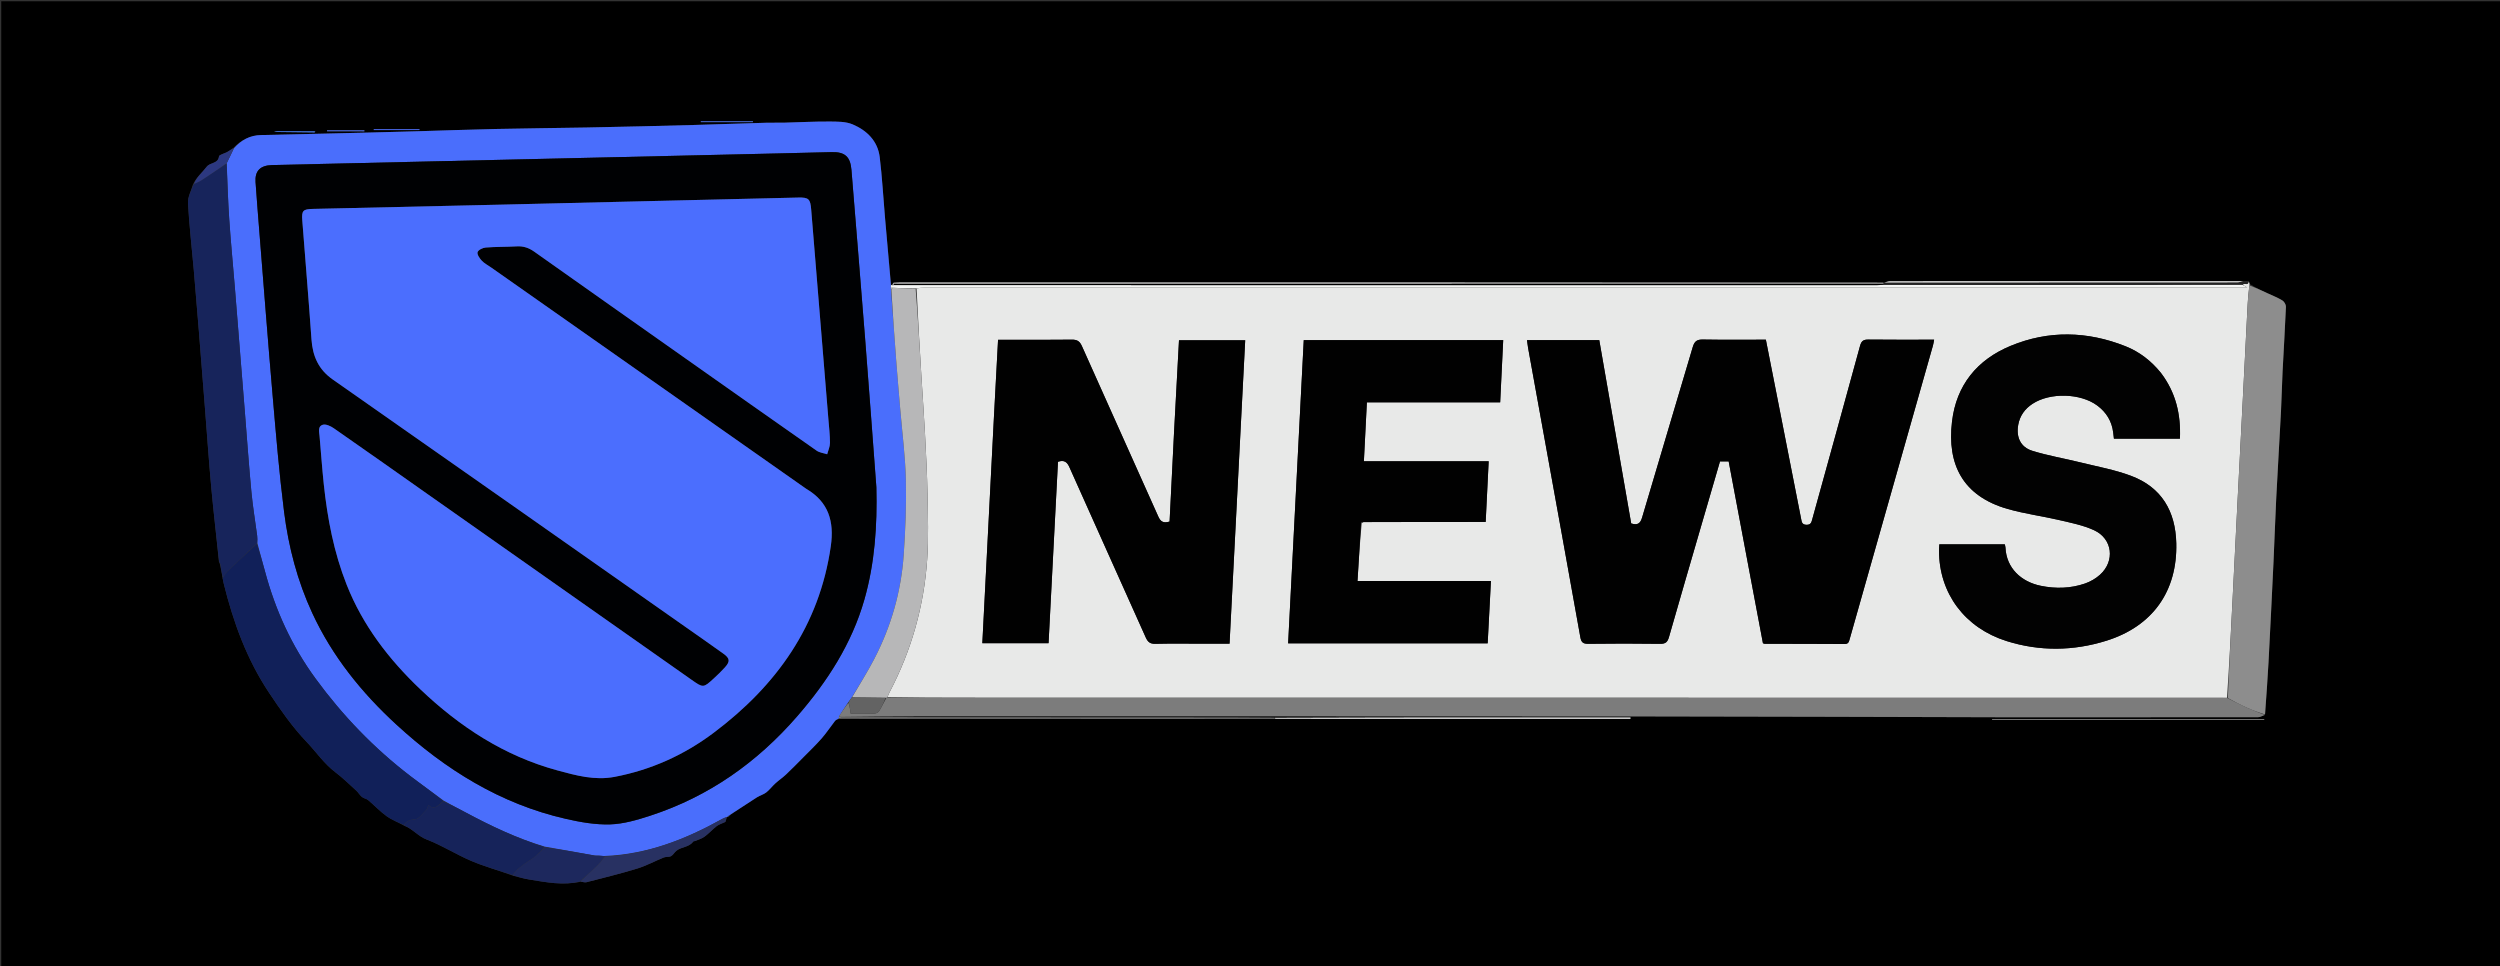 <svg version="1.1" id="Layer_1" xmlns="http://www.w3.org/2000/svg" xmlns:xlink="http://www.w3.org/1999/xlink" x="0px" y="0px"
	 width="100%" viewBox="0 0 2000 773" enable-background="new 0 0 2000 773" xml:space="preserve">
<rect x="0" y="0" width="2000" height="773" fill="#333333" stroke="none"/>
<path fill="#000000" opacity="1" stroke="none" 
	d="
M1526,774 
	C1017.333,774 509.167,774 1,774 
	C1,516.333 1,258.667 1,1 
	C667.666,1 1334.333,1 2001,1 
	C2001,258.666 2001,516.333 2001,774 
	C1842.833,774 1684.667,774 1526,774 
M1019.133,573.957 
	C995.821,573.971 972.509,574.001 949.198,573.998 
	C857.118,573.985 765.038,573.962 673.418,573.207 
	C695.403,573.139 717.389,573.011 739.374,573.012 
	C931.169,573.028 1122.965,572.997 1314.76,573.128 
	C1409.038,573.192 1503.316,573.587 1597.594,573.791 
	C1629.588,573.86 1661.582,573.802 1693.575,573.804 
	C1731.235,573.806 1768.894,573.833 1806.553,573.733 
	C1808.317,573.729 1810.077,572.587 1812.141,571.194 
	C1813.038,557.462 1814.07,543.737 1814.802,529.997 
	C1816.231,503.142 1817.539,476.28 1818.808,449.416 
	C1819.608,432.475 1820.129,415.521 1820.986,398.583 
	C1822.16,375.389 1823.59,352.209 1824.798,329.017 
	C1825.343,318.566 1825.513,308.095 1826.038,297.643 
	C1826.911,280.239 1828.021,262.848 1828.752,245.439 
	C1828.824,243.737 1827.377,241.246 1825.892,240.346 
	C1822.059,238.022 1817.813,236.379 1813.726,234.476 
	C1809.089,232.318 1804.446,230.173 1799.986,227.277 
	C1799.644,226.512 1799.301,225.746 1798.17,224.856 
	C1797.11,224.906 1796.05,224.955 1794.054,225 
	C1700.155,225 1606.256,224.994 1512.357,225.043 
	C1510.544,225.044 1508.732,225.694 1507,226.072 
	C1507,226.072 1507.057,226.007 1506.135,226.001 
	C1244.257,226 982.379,226 720.5,226.009 
	C718.675,226.009 716.85,226.141 714.386,226.258 
	C714.252,226.857 714.118,227.456 713.424,228.006 
	C713.237,228 713.049,227.994 712.782,227.144 
	C711.175,209.33 709.532,191.519 707.972,173.7 
	C706.571,157.694 705.715,141.625 703.771,125.687 
	C702.193,112.749 693.465,104.323 682.15,99.521 
	C676.474,97.111 669.477,97.275 663.072,97.236 
	C651.289,97.164 639.503,97.84 627.716,98.126 
	C622.726,98.247 617.729,98.062 612.74,98.207 
	C593.136,98.773 573.534,99.445 553.929,100.02 
	C540.683,100.409 527.435,100.722 514.187,101.032 
	C499.222,101.383 484.257,101.744 469.29,102.006 
	C445.016,102.431 420.738,102.668 396.466,103.194 
	C375.695,103.644 354.93,104.4 334.162,104.996 
	C321.255,105.367 308.348,105.71 295.44,106.035 
	C281.654,106.383 267.866,106.7 254.079,107.021 
	C239.013,107.372 223.947,107.76 208.88,108.037 
	C200.047,108.2 193.044,111.983 186.707,118.309 
	C185.078,119.411 183.51,120.621 181.805,121.588 
	C179.548,122.868 175.356,123.739 175.185,125.167 
	C174.467,131.17 168.136,129.697 165.277,133.492 
	C161.893,137.984 157.178,141.65 154.336,147.606 
	C152.937,152.598 150.123,157.668 150.393,162.567 
	C151.366,180.232 153.432,197.835 154.981,215.47 
	C156.386,231.465 157.687,247.47 158.977,263.475 
	C160.679,284.605 162.329,305.738 163.994,326.871 
	C165.672,348.171 167.126,369.491 169.078,390.766 
	C170.861,410.202 173.179,429.589 175.158,449.578 
	C175.457,450.044 175.755,450.51 176.04,451.811 
	C176.758,455.203 177.477,458.595 178.096,462.782 
	C178.414,464.234 178.697,465.695 179.055,467.137 
	C186.692,497.95 197.482,527.488 215.172,554.088 
	C224.333,567.865 233.814,581.495 245.265,593.494 
	C252.946,601.543 259.202,610.899 268.225,617.748 
	C274.104,622.211 279.435,627.406 284.907,632.388 
	C286.616,633.944 287.798,636.1 289.569,637.562 
	C290.98,638.727 293.181,638.942 294.576,640.118 
	C299.55,644.314 304.03,649.155 309.279,652.945 
	C313.403,655.922 318.387,657.709 323.351,660.594 
	C330.066,662.996 334.374,668.947 341.321,671.603 
	C353.651,676.318 364.968,683.623 377.154,688.795 
	C387.777,693.305 399.013,696.369 410.51,700.591 
	C414.813,701.618 419.07,702.93 423.425,703.617 
	C436.856,705.736 450.288,708.58 464.733,705.319 
	C466.21,705.496 467.804,706.127 469.146,705.781 
	C482.763,702.261 496.446,698.93 509.885,694.81 
	C517.143,692.584 523.927,688.84 531.008,685.989 
	C532.802,685.266 535.168,685.803 536.811,684.913 
	C538.547,683.972 539.572,681.81 541.192,680.546 
	C545.241,677.384 551.307,677.855 554.617,673.226 
	C554.839,672.916 555.571,673.012 556.022,672.816 
	C558.587,671.702 561.423,670.946 563.629,669.332 
	C567.079,666.808 569.967,663.526 573.354,660.902 
	C575.131,659.525 577.462,658.864 580.288,657.527 
	C580.501,656.891 581.044,655.275 581.669,653.63 
	C581.669,653.63 581.723,653.56 582.461,653.798 
	C583.198,653.085 583.935,652.372 585.201,651.221 
	C592.006,646.74 598.768,642.192 605.64,637.816 
	C607.968,636.333 610.84,635.629 612.984,633.955 
	C615.662,631.864 617.737,629.022 620.269,626.721 
	C623.024,624.218 626.152,622.12 628.853,619.567 
	C633.566,615.113 638.104,610.473 642.665,605.861 
	C647.611,600.858 652.718,595.988 657.346,590.703 
	C661.195,586.308 664.396,581.351 668.019,576.748 
	C668.742,575.83 670.075,575.392 672,574.953 
	C754.899,574.969 837.798,574.993 920.697,574.995 
	C953.821,574.995 986.945,574.944 1020.995,574.994 
	C1115.458,574.994 1209.92,574.994 1304.383,574.994 
	C1304.384,574.663 1304.385,574.331 1304.385,574 
	C1302.753,574 1301.121,574 1299.489,574 
	C1265.832,574 1232.174,573.99 1198.516,574.002 
	C1139.034,574.022 1079.551,574.056 1019.133,573.957 
M1754.5,576 
	C1773.454,576 1792.408,576 1811.362,576 
	C1811.361,575.763 1811.36,575.527 1811.359,575.29 
	C1738.803,575.29 1666.248,575.29 1593.693,575.29 
	C1593.692,575.527 1593.692,575.763 1593.692,576 
	C1646.961,576 1700.23,576 1754.5,576 
M566.665,96.997 
	C564.653,96.997 562.641,96.997 560.629,96.997 
	C560.634,97.242 560.638,97.487 560.643,97.732 
	C574.552,97.732 588.46,97.732 602.368,97.732 
	C602.369,97.484 602.369,97.236 602.37,96.988 
	C590.788,96.988 579.207,96.988 566.665,96.997 
M303.824,104.058 
	C314.406,104.058 324.988,104.058 335.57,104.058 
	C335.568,103.804 335.565,103.55 335.563,103.296 
	C323.38,103.296 311.198,103.296 299.016,103.296 
	C299.016,103.551 299.015,103.806 299.015,104.062 
	C300.317,104.062 301.619,104.062 303.824,104.058 
M250.957,104.973 
	C240.388,104.973 229.819,104.973 219.25,104.973 
	C220.243,105.443 221.226,105.582 222.212,105.597 
	C232.008,105.74 241.803,105.868 251.6,105.961 
	C251.816,105.963 252.037,105.512 252.256,105.273 
	C252.114,105.186 251.972,105.1 250.957,104.973 
M521.869,98.743 
	C531.735,98.743 541.6,98.743 551.466,98.743 
	C551.464,98.726 551.462,98.709 551.46,98.693 
	C541.787,98.693 532.114,98.693 521.869,98.743 
M285.347,105.043 
	C287.401,105.043 289.455,105.043 291.509,105.043 
	C291.505,104.78 291.501,104.516 291.496,104.253 
	C281.539,104.253 271.581,104.253 261.623,104.253 
	C261.621,104.508 261.619,104.763 261.617,105.019 
	C269.206,105.019 276.795,105.019 285.347,105.043 
z"/>
<path fill="#E8E9E8" opacity="1" stroke="none" 
	d="
M1798.959,224.981 
	C1799.301,225.746 1799.644,226.512 1799.583,227.921 
	C1798.817,233.536 1798.367,238.502 1798.108,243.479 
	C1796.771,269.202 1795.494,294.927 1794.175,320.651 
	C1792.873,346.047 1791.531,371.441 1790.234,396.837 
	C1788.842,424.061 1787.484,451.287 1786.107,478.512 
	C1784.764,505.066 1783.414,531.62 1781.594,558.204 
	C1779.623,558.24 1778.123,558.253 1776.624,558.253 
	C1442.224,558.223 1107.825,558.195 773.425,558.158 
	C752.266,558.156 731.107,558.098 709.985,557.699 
	C710.57,556.122 711.058,554.881 711.675,553.708 
	C729.144,520.489 739.165,485.05 741.742,447.717 
	C742.939,430.38 742.33,412.893 742.016,395.483 
	C741.725,379.395 740.862,363.313 740.016,347.24 
	C739.196,331.682 738.04,316.143 737.099,300.591 
	C735.697,277.42 734.353,254.246 733.267,230.761 
	C735.69,230.3 737.83,230.021 739.97,230.021 
	C1090.435,230 1440.9,230 1791.365,229.999 
	C1793.209,229.999 1795.053,229.999 1797.786,229.999 
	C1795.872,228.937 1794.923,228.41 1794.185,227.559 
	C1795.862,226.371 1798.936,228.763 1798.959,224.981 
M1089.346,418.793 
	C1089.573,418.487 1089.801,418.181 1090.919,417.569 
	C1123.332,417.569 1155.745,417.569 1188.539,417.569 
	C1189.361,400.977 1190.138,385.272 1190.942,369.022 
	C1157.357,369.022 1124.455,369.022 1091.102,369.022 
	C1091.913,353.105 1092.696,337.726 1093.504,321.861 
	C1129.251,321.861 1164.493,321.861 1200.141,321.861 
	C1200.963,304.992 1201.761,288.618 1202.564,272.128 
	C1149.131,272.128 1096.237,272.128 1043.001,272.128 
	C1038.828,353.124 1034.67,433.819 1030.504,514.685 
	C1084.065,514.685 1136.813,514.685 1190.135,514.685 
	C1191.003,498.101 1191.86,481.747 1192.747,464.815 
	C1157.01,464.815 1121.781,464.815 1085.991,464.815 
	C1086.958,449.171 1087.89,434.107 1089.346,418.793 
M1399.013,454.53 
	C1402.804,474.616 1406.596,494.701 1410.344,514.558 
	C1411.083,514.831 1411.387,515.041 1411.691,515.042 
	C1433.021,515.086 1454.351,515.048 1475.68,515.212 
	C1478.771,515.236 1479.142,513.372 1479.734,511.283 
	C1501.953,432.976 1524.174,354.67 1546.378,276.358 
	C1546.762,275.004 1546.937,273.591 1547.3,271.744 
	C1529.456,271.744 1512.144,271.871 1494.836,271.649 
	C1490.846,271.598 1489.132,272.657 1488.032,276.69 
	C1475.43,322.92 1462.6,369.088 1449.841,415.276 
	C1449.168,417.713 1448.777,419.935 1445.18,419.844 
	C1441.536,419.751 1441.376,417.53 1440.883,415.009 
	C1434.932,384.616 1428.945,354.23 1422.963,323.843 
	C1419.564,306.58 1416.158,289.318 1412.693,271.744 
	C1395.668,271.744 1379.021,271.931 1362.383,271.627 
	C1357.594,271.539 1355.581,272.956 1354.2,277.649 
	C1340.806,323.157 1327.047,368.558 1313.664,414.069 
	C1312.143,419.243 1309.674,420.217 1304.955,418.748 
	C1296.448,369.904 1287.944,321.068 1279.413,272.081 
	C1259.996,272.081 1240.909,272.081 1221.581,272.081 
	C1221.899,274.348 1222.11,276.328 1222.463,278.282 
	C1225.981,297.779 1229.526,317.272 1233.055,336.768 
	C1243.496,394.441 1253.975,452.106 1264.278,509.803 
	C1265.015,513.928 1266.536,515.103 1270.685,515.052 
	C1289.848,514.813 1309.017,514.784 1328.179,515.066 
	C1332.586,515.131 1334.089,513.487 1335.203,509.582 
	C1343.749,479.65 1352.491,449.773 1361.185,419.883 
	C1366.107,402.964 1371.053,386.053 1375.99,369.129 
	C1378.425,369.129 1380.531,369.129 1382.93,369.129 
	C1388.267,397.448 1393.565,425.565 1399.013,454.53 
M795.154,333.701 
	C792.059,393.973 788.963,454.245 785.865,514.57 
	C803.952,514.57 821.197,514.57 838.84,514.57 
	C841.368,465.931 843.879,417.597 846.382,369.42 
	C851.187,367.827 853.576,369.372 855.508,373.707 
	C875.77,419.15 896.274,464.484 916.573,509.91 
	C918.202,513.557 920.055,515.158 924.275,515.056 
	C937.098,514.748 949.933,514.945 962.763,514.946 
	C969.554,514.946 976.344,514.946 983.637,514.946 
	C987.827,433.741 991.991,353.02 996.161,272.203 
	C978.142,272.203 960.777,272.203 943.194,272.203 
	C941.876,296.679 940.542,320.771 939.292,344.867 
	C938.037,369.083 936.865,393.303 935.67,417.239 
	C930.718,418.773 928.47,417.348 926.592,413.133 
	C906.344,367.689 885.805,322.374 865.557,276.93 
	C863.772,272.924 861.691,271.662 857.406,271.722 
	C839.58,271.974 821.749,271.829 803.92,271.829 
	C802.152,271.829 800.384,271.829 798.451,271.829 
	C797.336,292.563 796.255,312.659 795.154,333.701 
M1728.505,298.028 
	C1720.901,288.66 1711.574,281.431 1700.402,276.994 
	C1669.833,264.852 1638.824,264.1 1608.424,276.715 
	C1581.75,287.784 1565.084,307.983 1561.61,337.238 
	C1557.526,371.634 1570.307,396.943 1606.212,407.192 
	C1619.775,411.064 1633.909,412.894 1647.674,416.121 
	C1657.026,418.314 1666.7,420.211 1675.32,424.206 
	C1690.081,431.046 1692.134,448.86 1680,459.786 
	C1676.631,462.82 1672.363,465.298 1668.076,466.786 
	C1656.504,470.802 1644.465,471.089 1632.552,468.625 
	C1616.732,465.352 1605.106,454.348 1604.368,438.062 
	C1604.326,437.141 1604,436.233 1603.837,435.464 
	C1586.219,435.464 1568.975,435.464 1551.459,435.464 
	C1551.363,437.43 1551.21,439.064 1551.214,440.698 
	C1551.299,474.669 1571.798,502.342 1605.383,512.889 
	C1631.881,521.21 1658.74,520.832 1685.082,512.598 
	C1722.219,500.989 1741.948,472.872 1741.03,434.618 
	C1740.415,408.996 1729.309,389.848 1704.878,380.677 
	C1691.891,375.802 1677.998,373.297 1664.459,369.948 
	C1651.56,366.757 1638.37,364.56 1625.721,360.604 
	C1616.322,357.664 1612.814,349.543 1614.591,339.798 
	C1615.922,332.501 1619.936,327.02 1626.101,322.996 
	C1640.06,313.882 1664.363,314.49 1677.749,324.398 
	C1685.062,329.81 1689.484,336.994 1690.572,346.114 
	C1690.764,347.717 1690.949,349.32 1691.142,350.956 
	C1708.822,350.956 1726.223,350.956 1743.939,350.956 
	C1744.778,331.571 1740.704,313.996 1728.505,298.028 
z"/>
<path fill="#4A6EFC" opacity="1" stroke="none" 
	d="
M187.299,118.456 
	C193.044,111.983 200.047,108.2 208.88,108.037 
	C223.947,107.76 239.013,107.372 254.079,107.021 
	C267.866,106.7 281.654,106.383 295.44,106.035 
	C308.348,105.71 321.255,105.367 334.162,104.996 
	C354.93,104.4 375.695,103.644 396.466,103.194 
	C420.738,102.668 445.016,102.431 469.29,102.006 
	C484.257,101.744 499.222,101.383 514.187,101.032 
	C527.435,100.722 540.683,100.409 553.929,100.02 
	C573.534,99.445 593.136,98.773 612.74,98.207 
	C617.729,98.062 622.726,98.247 627.716,98.126 
	C639.503,97.84 651.289,97.164 663.072,97.236 
	C669.477,97.275 676.474,97.111 682.15,99.521 
	C693.465,104.323 702.193,112.749 703.771,125.687 
	C705.715,141.625 706.571,157.694 707.972,173.7 
	C709.532,191.519 711.175,209.33 712.711,227.773 
	C712.657,228.973 712.673,229.545 712.678,230.368 
	C712.71,230.782 712.752,230.945 712.781,231.565 
	C714.239,251.908 715.669,271.795 717.2,291.676 
	C718.118,303.602 719.198,315.515 720.197,327.435 
	C721.78,346.304 724.244,365.152 724.693,384.048 
	C725.167,403.957 724.33,423.954 722.959,443.836 
	C720.935,473.186 712.943,501.093 699.365,527.228 
	C693.931,537.688 687.57,547.667 681.381,558.047 
	C680.308,559.442 679.485,560.652 678.404,562.065 
	C675.828,565.867 673.512,569.467 671.157,573.343 
	C671.121,573.99 671.124,574.361 671.126,574.732 
	C670.075,575.392 668.742,575.83 668.019,576.748 
	C664.396,581.351 661.195,586.308 657.346,590.703 
	C652.718,595.988 647.611,600.858 642.665,605.861 
	C638.104,610.473 633.566,615.113 628.853,619.567 
	C626.152,622.12 623.024,624.218 620.269,626.721 
	C617.737,629.022 615.662,631.864 612.984,633.955 
	C610.84,635.629 607.968,636.333 605.64,637.816 
	C598.768,642.192 592.006,646.74 584.623,651.467 
	C583.271,652.329 582.497,652.945 581.723,653.56 
	C581.723,653.56 581.669,653.63 581.277,653.66 
	C579.833,654.18 578.744,654.606 577.732,655.171 
	C548.525,671.464 517.956,683.442 483.739,684.772 
	C483.06,684.778 482.673,684.83 481.946,684.683 
	C479.809,684.484 478.01,684.484 475.751,684.374 
	C462.187,681.984 449.084,679.703 435.62,677.266 
	C413.324,670.549 392.765,660.813 372.651,650.04 
	C366.826,646.921 360.957,643.886 354.932,640.52 
	C345.911,633.762 336.936,627.466 328.245,620.801 
	C299.177,598.506 274.048,572.409 252.413,542.81 
	C233.363,516.747 220.254,488.035 211.967,456.971 
	C210.008,449.63 207.901,442.328 205.923,434.569 
	C205.91,432.31 205.977,430.471 205.741,428.672 
	C204.21,416.969 202.227,405.311 201.123,393.569 
	C199.083,371.871 197.544,350.127 195.799,328.402 
	C193.162,295.566 190.549,262.729 187.881,229.896 
	C186.413,211.822 184.636,193.771 183.402,175.682 
	C182.383,160.76 181.958,145.796 181.384,130.545 
	C183.432,126.311 185.366,122.383 187.299,118.456 
M701.09,389.516 
	C698.111,350.152 695.225,310.78 692.128,271.425 
	C688.572,226.254 684.838,181.097 681.161,135.936 
	C680.298,125.341 675.898,121.427 665.374,121.695 
	C650.716,122.068 636.058,122.429 621.4,122.77 
	C579.424,123.744 537.447,124.707 495.471,125.673 
	C420.511,127.397 345.551,129.121 270.592,130.841 
	C252.934,131.246 235.274,131.582 217.618,132.055 
	C208.144,132.308 203.821,136.789 204.442,145.686 
	C205.335,158.481 206.353,171.268 207.379,184.054 
	C210.921,228.223 214.304,272.405 218.112,316.551 
	C220.789,347.573 223.369,378.631 227.269,409.511 
	C230.804,437.504 237.924,464.794 249.853,490.535 
	C265.857,525.066 289.32,554.152 317.156,579.717 
	C356.257,615.629 400.265,643.129 452.676,655.083 
	C464.268,657.727 476.363,659.875 488.139,659.503 
	C498.911,659.162 509.836,655.931 520.227,652.542 
	C567.018,637.277 605.828,609.873 637.9,572.861 
	C661.783,545.299 681.405,515.092 691.525,479.604 
	C699.825,450.496 701.864,420.634 701.09,389.516 
z"/>
<path fill="#7C7C7C" opacity="1" stroke="none" 
	d="
M671.195,573.067 
	C673.512,569.467 675.828,565.867 678.757,562.32 
	C679.747,565.091 680.123,567.808 680.56,570.957 
	C687.078,570.957 693.367,571.068 699.645,570.865 
	C700.924,570.823 702.677,569.915 703.328,568.862 
	C705.4,565.507 707.056,561.895 709.142,558.306 
	C709.591,558.176 709.769,558.121 709.948,558.066 
	C731.107,558.098 752.266,558.156 773.425,558.158 
	C1107.825,558.195 1442.224,558.223 1776.624,558.253 
	C1778.123,558.253 1779.623,558.24 1781.807,558.454 
	C1787.189,561.05 1791.812,563.587 1796.602,565.754 
	C1801.597,568.013 1806.753,569.916 1811.839,571.975 
	C1810.077,572.587 1808.317,573.729 1806.553,573.733 
	C1768.894,573.833 1731.235,573.806 1693.575,573.804 
	C1661.582,573.802 1629.588,573.86 1597.594,573.791 
	C1503.316,573.587 1409.038,573.192 1314.76,573.128 
	C1122.965,572.997 931.169,573.028 739.374,573.012 
	C717.389,573.011 695.403,573.139 672.952,573.503 
	C672.056,573.555 671.626,573.311 671.195,573.067 
z"/>
<path fill="#8D8D8D" opacity="1" stroke="none" 
	d="
M1811.99,571.584 
	C1806.753,569.916 1801.597,568.013 1796.602,565.754 
	C1791.812,563.587 1787.189,561.05 1782.28,558.426 
	C1783.414,531.62 1784.764,505.066 1786.107,478.512 
	C1787.484,451.287 1788.842,424.061 1790.234,396.837 
	C1791.531,371.441 1792.873,346.047 1794.175,320.651 
	C1795.494,294.927 1796.771,269.202 1798.108,243.479 
	C1798.367,238.502 1798.817,233.536 1799.492,228.294 
	C1804.446,230.173 1809.089,232.318 1813.726,234.476 
	C1817.813,236.379 1822.059,238.022 1825.892,240.346 
	C1827.377,241.246 1828.824,243.737 1828.752,245.439 
	C1828.021,262.848 1826.911,280.239 1826.038,297.643 
	C1825.513,308.095 1825.343,318.566 1824.798,329.017 
	C1823.59,352.209 1822.16,375.389 1820.986,398.583 
	C1820.129,415.521 1819.608,432.475 1818.808,449.416 
	C1817.539,476.28 1816.231,503.142 1814.802,529.997 
	C1814.07,543.737 1813.038,557.462 1811.99,571.584 
z"/>
<path fill="#17245B" opacity="1" stroke="none" 
	d="
M181.27,130.851 
	C181.958,145.796 182.383,160.76 183.402,175.682 
	C184.636,193.771 186.413,211.822 187.881,229.896 
	C190.549,262.729 193.162,295.566 195.799,328.402 
	C197.544,350.127 199.083,371.871 201.123,393.569 
	C202.227,405.311 204.21,416.969 205.741,428.672 
	C205.977,430.471 205.91,432.31 205.594,434.625 
	C197.508,442.408 189.812,449.695 181.818,457.262 
	C180.885,458.479 179.54,460.233 178.195,461.987 
	C177.477,458.595 176.758,455.203 176.261,451.233 
	C176.075,450.103 175.668,449.55 175.261,448.998 
	C173.179,429.589 170.861,410.202 169.078,390.766 
	C167.126,369.491 165.672,348.171 163.994,326.871 
	C162.329,305.738 160.679,284.605 158.977,263.475 
	C157.687,247.47 156.386,231.465 154.981,215.47 
	C153.432,197.835 151.366,180.232 150.393,162.567 
	C150.123,157.668 152.937,152.598 154.972,147.314 
	C157.491,146.086 159.486,145.324 161.235,144.184 
	C167.956,139.805 174.598,135.306 181.27,130.851 
z"/>
<path fill="#112059" opacity="1" stroke="none" 
	d="
M178.145,462.385 
	C179.54,460.233 180.885,458.479 181.818,457.262 
	C189.812,449.695 197.508,442.408 205.533,435.065 
	C207.901,442.328 210.008,449.63 211.967,456.971 
	C220.254,488.035 233.363,516.747 252.413,542.81 
	C274.048,572.409 299.177,598.506 328.245,620.801 
	C336.936,627.466 345.911,633.762 354.726,640.811 
	C350.944,643.374 348.114,648.961 342.689,643.961 
	C342.052,645.613 341.904,647.168 341.051,647.993 
	C338.155,650.791 335.147,655.262 331.926,655.491 
	C327.715,655.79 325.13,656.796 322.988,660.025 
	C318.387,657.709 313.403,655.922 309.279,652.945 
	C304.03,649.155 299.55,644.314 294.576,640.118 
	C293.181,638.942 290.98,638.727 289.569,637.562 
	C287.798,636.1 286.616,633.944 284.907,632.388 
	C279.435,627.406 274.104,622.211 268.225,617.748 
	C259.202,610.899 252.946,601.543 245.265,593.494 
	C233.814,581.495 224.333,567.865 215.172,554.088 
	C197.482,527.488 186.692,497.95 179.055,467.137 
	C178.697,465.695 178.414,464.234 178.145,462.385 
z"/>
<path fill="#16235A" opacity="1" stroke="none" 
	d="
M323.17,660.31 
	C325.13,656.796 327.715,655.79 331.926,655.491 
	C335.147,655.262 338.155,650.791 341.051,647.993 
	C341.904,647.168 342.052,645.613 342.689,643.961 
	C348.114,648.961 350.944,643.374 354.902,641.104 
	C360.957,643.886 366.826,646.921 372.651,650.04 
	C392.765,660.813 413.324,670.549 435.614,677.599 
	C433.034,680.754 430.155,683.486 427.135,686.051 
	C425.781,687.201 424.097,687.954 422.641,688.996 
	C419.903,690.955 417.113,692.866 414.554,695.043 
	C412.842,696.5 411.491,698.38 409.979,700.071 
	C399.013,696.369 387.777,693.305 377.154,688.795 
	C364.968,683.623 353.651,676.318 341.321,671.603 
	C334.374,668.947 330.066,662.996 323.17,660.31 
z"/>
<path fill="#F6F7F6" opacity="1" stroke="none" 
	d="
M712.689,230.116 
	C712.673,229.545 712.657,228.973 712.751,228.195 
	C713.049,227.994 713.237,228 713.796,228.196 
	C714.454,228.283 714.741,228.18 715.481,228.055 
	C790.56,228.051 865.185,228.081 939.81,228.085 
	C1127.207,228.094 1314.604,228.093 1502.001,228.085 
	C1503.658,228.085 1505.315,227.939 1507.439,227.928 
	C1541.522,227.99 1575.138,227.995 1608.754,227.981 
	C1670.494,227.954 1732.234,227.917 1793.973,227.884 
	C1794.923,228.41 1795.872,228.937 1797.786,229.999 
	C1795.053,229.999 1793.209,229.999 1791.365,229.999 
	C1440.9,230 1090.435,230 739.97,230.021 
	C737.83,230.021 735.69,230.3 732.802,230.744 
	C726.129,230.773 720.204,230.507 713.884,230.182 
	C713.222,230.121 712.955,230.118 712.689,230.116 
z"/>
<path fill="#1D285D" opacity="1" stroke="none" 
	d="
M410.245,700.331 
	C411.491,698.38 412.842,696.5 414.554,695.043 
	C417.113,692.866 419.903,690.955 422.641,688.996 
	C424.097,687.954 425.781,687.201 427.135,686.051 
	C430.155,683.486 433.034,680.754 435.975,677.755 
	C449.084,679.703 462.187,681.984 476.062,684.554 
	C478.651,684.856 480.468,684.869 482.285,684.882 
	C482.673,684.83 483.06,684.778 483.728,685.156 
	C481.701,688.168 479.545,690.907 477.053,693.298 
	C472.794,697.384 468.326,701.252 463.945,705.212 
	C450.288,708.58 436.856,705.736 423.425,703.617 
	C419.07,702.93 414.813,701.618 410.245,700.331 
z"/>
<path fill="#283162" opacity="1" stroke="none" 
	d="
M464.339,705.266 
	C468.326,701.252 472.794,697.384 477.053,693.298 
	C479.545,690.907 481.701,688.168 484.019,685.202 
	C517.956,683.442 548.525,671.464 577.732,655.171 
	C578.744,654.606 579.833,654.18 581.236,653.674 
	C581.044,655.275 580.501,656.891 580.288,657.527 
	C577.462,658.864 575.131,659.525 573.354,660.902 
	C569.967,663.526 567.079,666.808 563.629,669.332 
	C561.423,670.946 558.587,671.702 556.022,672.816 
	C555.571,673.012 554.839,672.916 554.617,673.226 
	C551.307,677.855 545.241,677.384 541.192,680.546 
	C539.572,681.81 538.547,683.972 536.811,684.913 
	C535.168,685.803 532.802,685.266 531.008,685.989 
	C523.927,688.84 517.143,692.584 509.885,694.81 
	C496.446,698.93 482.763,702.261 469.146,705.781 
	C467.804,706.127 466.21,705.496 464.339,705.266 
z"/>
<path fill="#FFFFFF" opacity="1" stroke="none" 
	d="
M715.025,226.212 
	C716.85,226.141 718.675,226.009 720.5,226.009 
	C982.379,226 1244.257,226 1506.535,226.215 
	C1506.935,226.429 1506.966,226.868 1506.514,226.93 
	C1243.551,226.994 981.039,226.997 718.527,226.996 
	C717.363,226.996 716.198,226.928 715.05,226.722 
	C715.065,226.552 715.025,226.212 715.025,226.212 
z"/>
<path fill="#242424" opacity="1" stroke="none" 
	d="
M1506.966,226.868 
	C1506.966,226.868 1506.935,226.429 1506.996,226.218 
	C1507.057,226.007 1507,226.072 1507.431,226.006 
	C1601.75,225.936 1695.638,225.938 1789.526,225.892 
	C1791.348,225.891 1793.169,225.313 1794.99,225.004 
	C1796.05,224.955 1797.11,224.906 1798.564,224.919 
	C1798.936,228.763 1795.862,226.371 1794.185,227.559 
	C1732.234,227.917 1670.494,227.954 1608.754,227.981 
	C1575.138,227.995 1541.522,227.99 1507.419,227.68 
	C1506.933,227.365 1506.966,226.868 1506.966,226.868 
z"/>
<path fill="#7F7F7F" opacity="1" stroke="none" 
	d="
M671.157,573.343 
	C671.626,573.311 672.056,573.555 672.722,573.87 
	C765.038,573.962 857.118,573.985 949.198,573.998 
	C972.509,574.001 995.821,573.971 1019.522,574.228 
	C1019.912,574.5 1020.069,574.917 1020.069,574.917 
	C986.945,574.944 953.821,574.995 920.697,574.995 
	C837.798,574.993 754.899,574.969 671.563,574.843 
	C671.124,574.361 671.121,573.99 671.157,573.343 
z"/>
<path fill="#FFFFFF" opacity="1" stroke="none" 
	d="
M1794.522,225.002 
	C1793.169,225.313 1791.348,225.891 1789.526,225.892 
	C1695.638,225.938 1601.75,225.936 1507.391,225.99 
	C1508.732,225.694 1510.544,225.044 1512.357,225.043 
	C1606.256,224.994 1700.155,225 1794.522,225.002 
z"/>
<path fill="#FFFFFF" opacity="1" stroke="none" 
	d="
M1020.532,574.955 
	C1020.069,574.917 1019.912,574.5 1019.99,574.292 
	C1079.551,574.056 1139.034,574.022 1198.516,574.002 
	C1232.174,573.99 1265.832,574 1299.489,574 
	C1301.121,574 1302.753,574 1304.385,574 
	C1304.385,574.331 1304.384,574.663 1304.383,574.994 
	C1209.92,574.994 1115.458,574.994 1020.532,574.955 
z"/>
<path fill="#2C3880" opacity="1" stroke="none" 
	d="
M181.384,130.545 
	C174.598,135.306 167.956,139.805 161.235,144.184 
	C159.486,145.324 157.491,146.086 155.224,147.09 
	C157.178,141.65 161.893,137.984 165.277,133.492 
	C168.136,129.697 174.467,131.17 175.185,125.167 
	C175.356,123.739 179.548,122.868 181.805,121.588 
	C183.51,120.621 185.078,119.411 187.003,118.383 
	C185.366,122.383 183.432,126.311 181.384,130.545 
z"/>
<path fill="#7F7F7F" opacity="1" stroke="none" 
	d="
M1754,576 
	C1700.23,576 1646.961,576 1593.692,576 
	C1593.692,575.763 1593.692,575.527 1593.693,575.29 
	C1666.248,575.29 1738.803,575.29 1811.359,575.29 
	C1811.36,575.527 1811.361,575.763 1811.362,576 
	C1792.408,576 1773.454,576 1754,576 
z"/>
<path fill="#476EEC" opacity="1" stroke="none" 
	d="
M567.145,96.993 
	C579.207,96.988 590.788,96.988 602.37,96.988 
	C602.369,97.236 602.369,97.484 602.368,97.732 
	C588.46,97.732 574.552,97.732 560.643,97.732 
	C560.638,97.487 560.634,97.242 560.629,96.997 
	C562.641,96.997 564.653,96.997 567.145,96.993 
z"/>
<path fill="#4666EC" opacity="1" stroke="none" 
	d="
M303.373,104.06 
	C301.619,104.062 300.317,104.062 299.015,104.062 
	C299.015,103.806 299.016,103.551 299.016,103.296 
	C311.198,103.296 323.38,103.296 335.563,103.296 
	C335.565,103.55 335.568,103.804 335.57,104.058 
	C324.988,104.058 314.406,104.058 303.373,104.06 
z"/>
<path fill="#3F78EF" opacity="1" stroke="none" 
	d="
M251.393,104.994 
	C251.972,105.1 252.114,105.186 252.256,105.273 
	C252.037,105.512 251.816,105.963 251.6,105.961 
	C241.803,105.868 232.008,105.74 222.212,105.597 
	C221.226,105.582 220.243,105.443 219.25,104.973 
	C229.819,104.973 240.388,104.973 251.393,104.994 
z"/>
<path fill="#4078F1" opacity="1" stroke="none" 
	d="
M522.155,98.718 
	C532.114,98.693 541.787,98.693 551.46,98.693 
	C551.462,98.709 551.464,98.726 551.466,98.743 
	C541.6,98.743 531.735,98.743 522.155,98.718 
z"/>
<path fill="#4F71F6" opacity="1" stroke="none" 
	d="
M284.865,105.031 
	C276.795,105.019 269.206,105.019 261.617,105.019 
	C261.619,104.763 261.621,104.508 261.623,104.253 
	C271.581,104.253 281.539,104.253 291.496,104.253 
	C291.501,104.516 291.505,104.78 291.509,105.043 
	C289.455,105.043 287.401,105.043 284.865,105.031 
z"/>
<path fill="#283162" opacity="1" stroke="none" 
	d="
M582.092,653.679 
	C582.497,652.945 583.271,652.329 584.358,651.686 
	C583.935,652.372 583.198,653.085 582.092,653.679 
z"/>
<path fill="#112059" opacity="1" stroke="none" 
	d="
M175.209,449.288 
	C175.668,449.55 176.075,450.103 176.268,450.815 
	C175.755,450.51 175.457,450.044 175.209,449.288 
z"/>
<path fill="#E7E8E8" opacity="1" stroke="none" 
	d="
M714.705,226.235 
	C715.025,226.212 715.065,226.552 714.898,227.017 
	C714.83,227.681 714.929,227.878 715.028,228.076 
	C714.741,228.18 714.454,228.283 714.076,228.221 
	C714.118,227.456 714.252,226.857 714.705,226.235 
z"/>
<path fill="#010101" opacity="1" stroke="none" 
	d="
M1398.938,454.106 
	C1393.565,425.565 1388.267,397.448 1382.93,369.129 
	C1380.531,369.129 1378.425,369.129 1375.99,369.129 
	C1371.053,386.053 1366.107,402.964 1361.185,419.883 
	C1352.491,449.773 1343.749,479.65 1335.203,509.582 
	C1334.089,513.487 1332.586,515.131 1328.179,515.066 
	C1309.017,514.784 1289.848,514.813 1270.685,515.052 
	C1266.536,515.103 1265.015,513.928 1264.278,509.803 
	C1253.975,452.106 1243.496,394.441 1233.055,336.768 
	C1229.526,317.272 1225.981,297.779 1222.463,278.282 
	C1222.11,276.328 1221.899,274.348 1221.581,272.081 
	C1240.909,272.081 1259.996,272.081 1279.413,272.081 
	C1287.944,321.068 1296.448,369.904 1304.955,418.748 
	C1309.674,420.217 1312.143,419.243 1313.664,414.069 
	C1327.047,368.558 1340.806,323.157 1354.2,277.649 
	C1355.581,272.956 1357.594,271.539 1362.383,271.627 
	C1379.021,271.931 1395.668,271.744 1412.693,271.744 
	C1416.158,289.318 1419.564,306.58 1422.963,323.843 
	C1428.945,354.23 1434.932,384.616 1440.883,415.009 
	C1441.376,417.53 1441.536,419.751 1445.18,419.844 
	C1448.777,419.935 1449.168,417.713 1449.841,415.276 
	C1462.6,369.088 1475.43,322.92 1488.032,276.69 
	C1489.132,272.657 1490.846,271.598 1494.836,271.649 
	C1512.144,271.871 1529.456,271.744 1547.3,271.744 
	C1546.937,273.591 1546.762,275.004 1546.378,276.358 
	C1524.174,354.67 1501.953,432.976 1479.734,511.283 
	C1479.142,513.372 1478.771,515.236 1475.68,515.212 
	C1454.351,515.048 1433.021,515.086 1411.691,515.042 
	C1411.387,515.041 1411.083,514.831 1410.344,514.558 
	C1406.596,494.701 1402.804,474.616 1398.938,454.106 
z"/>
<path fill="#010101" opacity="1" stroke="none" 
	d="
M795.164,333.228 
	C796.255,312.659 797.336,292.563 798.451,271.829 
	C800.384,271.829 802.152,271.829 803.92,271.829 
	C821.749,271.829 839.58,271.974 857.406,271.722 
	C861.691,271.662 863.772,272.924 865.557,276.93 
	C885.805,322.374 906.344,367.689 926.592,413.133 
	C928.47,417.348 930.718,418.773 935.67,417.239 
	C936.865,393.303 938.037,369.083 939.292,344.867 
	C940.542,320.771 941.876,296.679 943.194,272.203 
	C960.777,272.203 978.142,272.203 996.161,272.203 
	C991.991,353.02 987.827,433.741 983.637,514.946 
	C976.344,514.946 969.554,514.946 962.763,514.946 
	C949.933,514.945 937.098,514.748 924.275,515.056 
	C920.055,515.158 918.202,513.557 916.573,509.91 
	C896.274,464.484 875.77,419.15 855.508,373.707 
	C853.576,369.372 851.187,367.827 846.382,369.42 
	C843.879,417.597 841.368,465.931 838.84,514.57 
	C821.197,514.57 803.952,514.57 785.865,514.57 
	C788.963,454.245 792.059,393.973 795.164,333.228 
z"/>
<path fill="#020202" opacity="1" stroke="none" 
	d="
M1728.733,298.305 
	C1740.704,313.996 1744.778,331.571 1743.939,350.956 
	C1726.223,350.956 1708.822,350.956 1691.142,350.956 
	C1690.949,349.32 1690.764,347.717 1690.572,346.114 
	C1689.484,336.994 1685.062,329.81 1677.749,324.398 
	C1664.363,314.49 1640.06,313.882 1626.101,322.996 
	C1619.936,327.02 1615.922,332.501 1614.591,339.798 
	C1612.814,349.543 1616.322,357.664 1625.721,360.604 
	C1638.37,364.56 1651.56,366.757 1664.459,369.948 
	C1677.998,373.297 1691.891,375.802 1704.878,380.677 
	C1729.309,389.848 1740.415,408.996 1741.03,434.618 
	C1741.948,472.872 1722.219,500.989 1685.082,512.598 
	C1658.74,520.832 1631.881,521.21 1605.383,512.889 
	C1571.798,502.342 1551.299,474.669 1551.214,440.698 
	C1551.21,439.064 1551.363,437.43 1551.459,435.464 
	C1568.975,435.464 1586.219,435.464 1603.837,435.464 
	C1604,436.233 1604.326,437.141 1604.368,438.062 
	C1605.106,454.348 1616.732,465.352 1632.552,468.625 
	C1644.465,471.089 1656.504,470.802 1668.076,466.786 
	C1672.363,465.298 1676.631,462.82 1680,459.786 
	C1692.134,448.86 1690.081,431.046 1675.32,424.206 
	C1666.7,420.211 1657.026,418.314 1647.674,416.121 
	C1633.909,412.894 1619.775,411.064 1606.212,407.192 
	C1570.307,396.943 1557.526,371.634 1561.61,337.238 
	C1565.084,307.983 1581.75,287.784 1608.424,276.715 
	C1638.824,264.1 1669.833,264.852 1700.402,276.994 
	C1711.574,281.431 1720.901,288.66 1728.733,298.305 
z"/>
<path fill="#010101" opacity="1" stroke="none" 
	d="
M1088.821,419.042 
	C1087.89,434.107 1086.958,449.171 1085.991,464.815 
	C1121.781,464.815 1157.01,464.815 1192.747,464.815 
	C1191.86,481.747 1191.003,498.101 1190.135,514.685 
	C1136.813,514.685 1084.065,514.685 1030.504,514.685 
	C1034.67,433.819 1038.828,353.124 1043.001,272.128 
	C1096.237,272.128 1149.131,272.128 1202.564,272.128 
	C1201.761,288.618 1200.963,304.992 1200.141,321.861 
	C1164.493,321.861 1129.251,321.861 1093.504,321.861 
	C1092.696,337.726 1091.913,353.105 1091.102,369.022 
	C1124.455,369.022 1157.357,369.022 1190.942,369.022 
	C1190.138,385.272 1189.361,400.977 1188.539,417.569 
	C1155.745,417.569 1123.332,417.569 1090.113,417.697 
	C1089.145,418.231 1088.983,418.637 1088.821,419.042 
z"/>
<path fill="#B7B7B8" opacity="1" stroke="none" 
	d="
M714.279,230.241 
	C720.204,230.507 726.129,230.773 732.519,231.056 
	C734.353,254.246 735.697,277.42 737.099,300.591 
	C738.04,316.143 739.196,331.682 740.016,347.24 
	C740.862,363.313 741.725,379.395 742.016,395.483 
	C742.33,412.893 742.939,430.38 741.742,447.717 
	C739.165,485.05 729.144,520.489 711.675,553.708 
	C711.058,554.881 710.57,556.122 709.985,557.699 
	C709.769,558.121 709.591,558.176 708.694,558.203 
	C699.195,558.072 690.413,557.968 681.631,557.864 
	C687.57,547.667 693.931,537.688 699.365,527.228 
	C712.943,501.093 720.935,473.186 722.959,443.836 
	C724.33,423.954 725.167,403.957 724.693,384.048 
	C724.244,365.152 721.78,346.304 720.197,327.435 
	C719.198,315.515 718.118,303.602 717.2,291.676 
	C715.669,271.795 714.239,251.908 713.064,231.486 
	C713.667,230.713 713.973,230.477 714.279,230.241 
z"/>
<path fill="#F9FAF9" opacity="1" stroke="none" 
	d="
M1089.084,418.917 
	C1088.983,418.637 1089.145,418.231 1089.667,417.85 
	C1089.801,418.181 1089.573,418.487 1089.084,418.917 
z"/>
<path fill="#000103" opacity="1" stroke="none" 
	d="
M701.104,390.014 
	C701.864,420.634 699.825,450.496 691.525,479.604 
	C681.405,515.092 661.783,545.299 637.9,572.861 
	C605.828,609.873 567.018,637.277 520.227,652.542 
	C509.836,655.931 498.911,659.162 488.139,659.503 
	C476.363,659.875 464.268,657.727 452.676,655.083 
	C400.265,643.129 356.257,615.629 317.156,579.717 
	C289.32,554.152 265.857,525.066 249.853,490.535 
	C237.924,464.794 230.804,437.504 227.269,409.511 
	C223.369,378.631 220.789,347.573 218.112,316.551 
	C214.304,272.405 210.921,228.223 207.379,184.054 
	C206.353,171.268 205.335,158.481 204.442,145.686 
	C203.821,136.789 208.144,132.308 217.618,132.055 
	C235.274,131.582 252.934,131.246 270.592,130.841 
	C345.551,129.121 420.511,127.397 495.471,125.673 
	C537.447,124.707 579.424,123.744 621.4,122.77 
	C636.058,122.429 650.716,122.068 665.374,121.695 
	C675.898,121.427 680.298,125.341 681.161,135.936 
	C684.838,181.097 688.572,226.254 692.128,271.425 
	C695.225,310.78 698.111,350.152 701.104,390.014 
M392.666,213.827 
	C390.216,212.097 387.42,210.69 385.423,208.54 
	C383.701,206.685 381.557,203.623 382.062,201.764 
	C382.539,200.011 386.156,198.22 388.517,198.032 
	C396.811,197.371 405.168,197.569 413.482,197.093 
	C418.76,196.79 423.118,198.301 427.415,201.346 
	C467.642,229.852 507.959,258.231 548.255,286.638 
	C583.243,311.302 618.21,335.995 653.295,360.52 
	C655.637,362.157 658.9,362.477 661.734,363.41 
	C662.529,360.381 663.984,357.351 663.979,354.324 
	C663.969,348.01 663.232,341.693 662.715,335.384 
	C658.129,279.439 653.51,223.496 648.945,167.548 
	C648.261,159.171 646.993,157.851 638.533,158.048 
	C599.391,158.962 560.25,159.91 521.109,160.845 
	C481.8,161.785 442.493,162.748 403.183,163.658 
	C352.213,164.838 301.243,165.976 250.272,167.131 
	C242.397,167.309 241.221,168.461 241.826,176.338 
	C244.262,208.06 246.957,239.762 249.181,271.498 
	C250.122,284.928 254.758,295.594 266.235,303.62 
	C359.191,368.627 451.98,433.874 544.818,499.051 
	C556.134,506.996 567.484,514.891 578.722,522.945 
	C583.978,526.711 584.204,529.17 579.898,533.942 
	C577.113,537.029 574.108,539.934 571.038,542.742 
	C562.662,550.404 562.597,550.41 553.171,543.781 
	C482.593,494.15 412.026,444.504 341.459,394.857 
	C316.664,377.412 291.922,359.892 267.022,342.598 
	C264.537,340.873 260.709,339.076 258.229,339.799 
	C254.102,341.003 255.342,345.451 255.65,348.923 
	C256.782,361.697 257.658,374.497 259.01,387.247 
	C261.934,414.828 267.101,441.952 277.355,467.848 
	C290.235,500.376 311.067,527.458 336.165,551.356 
	C367.728,581.408 403.427,604.793 445.938,616.326 
	C460.809,620.36 475.701,624.526 491.628,621.5 
	C520.856,615.948 547.28,603.992 570.838,586.307 
	C621.076,548.591 655.489,500.702 664.646,436.905 
	C667.46,417.298 662.906,401.616 645.151,391.155 
	C644.579,390.818 644.052,390.403 643.507,390.02 
	C560.093,331.42 476.679,272.82 392.666,213.827 
z"/>
<path fill="#636363" opacity="1" stroke="none" 
	d="
M681.381,558.047 
	C690.413,557.968 699.195,558.072 708.425,558.279 
	C707.056,561.895 705.4,565.507 703.328,568.862 
	C702.677,569.915 700.924,570.823 699.645,570.865 
	C693.367,571.068 687.078,570.957 680.56,570.957 
	C680.123,567.808 679.747,565.091 679.016,562.119 
	C679.485,560.652 680.308,559.442 681.381,558.047 
z"/>
<path fill="#283162" opacity="1" stroke="none" 
	d="
M481.946,684.683 
	C480.468,684.869 478.651,684.856 476.523,684.664 
	C478.01,684.484 479.809,684.484 481.946,684.683 
z"/>
<path fill="#E8E9E8" opacity="1" stroke="none" 
	d="
M713.884,230.182 
	C713.973,230.477 713.667,230.713 713.078,231.028 
	C712.752,230.945 712.71,230.782 712.678,230.368 
	C712.955,230.118 713.222,230.121 713.884,230.182 
z"/>
<path fill="#000000" opacity="1" stroke="none" 
	d="
M715.481,228.055 
	C714.929,227.878 714.83,227.681 714.883,227.188 
	C716.198,226.928 717.363,226.996 718.527,226.996 
	C981.039,226.997 1243.551,226.994 1506.514,226.93 
	C1506.966,226.868 1506.933,227.365 1506.953,227.614 
	C1505.315,227.939 1503.658,228.085 1502.001,228.085 
	C1314.604,228.093 1127.207,228.094 939.81,228.085 
	C865.185,228.081 790.56,228.051 715.481,228.055 
z"/>
<path fill="#4B6EFE" opacity="1" stroke="none" 
	d="
M392.966,214.024 
	C476.679,272.82 560.093,331.42 643.507,390.02 
	C644.052,390.403 644.579,390.818 645.151,391.155 
	C662.906,401.616 667.46,417.298 664.646,436.905 
	C655.489,500.702 621.076,548.591 570.838,586.307 
	C547.28,603.992 520.856,615.948 491.628,621.5 
	C475.701,624.526 460.809,620.36 445.938,616.326 
	C403.427,604.793 367.728,581.408 336.165,551.356 
	C311.067,527.458 290.235,500.376 277.355,467.848 
	C267.101,441.952 261.934,414.828 259.01,387.247 
	C257.658,374.497 256.782,361.697 255.65,348.923 
	C255.342,345.451 254.102,341.003 258.229,339.799 
	C260.709,339.076 264.537,340.873 267.022,342.598 
	C291.922,359.892 316.664,377.412 341.459,394.857 
	C412.026,444.504 482.593,494.15 553.171,543.781 
	C562.597,550.41 562.662,550.404 571.038,542.742 
	C574.108,539.934 577.113,537.029 579.898,533.942 
	C584.204,529.17 583.978,526.711 578.722,522.945 
	C567.484,514.891 556.134,506.996 544.818,499.051 
	C451.98,433.874 359.191,368.627 266.235,303.62 
	C254.758,295.594 250.122,284.928 249.181,271.498 
	C246.957,239.762 244.262,208.06 241.826,176.338 
	C241.221,168.461 242.397,167.309 250.272,167.131 
	C301.243,165.976 352.213,164.838 403.183,163.658 
	C442.493,162.748 481.8,161.785 521.109,160.845 
	C560.25,159.91 599.391,158.962 638.533,158.048 
	C646.993,157.851 648.261,159.171 648.945,167.548 
	C653.51,223.496 658.129,279.439 662.715,335.384 
	C663.232,341.693 663.969,348.01 663.979,354.324 
	C663.984,357.351 662.529,360.381 661.734,363.41 
	C658.9,362.477 655.637,362.157 653.295,360.52 
	C618.21,335.995 583.243,311.302 548.255,286.638 
	C507.959,258.231 467.642,229.852 427.415,201.346 
	C423.118,198.301 418.76,196.79 413.482,197.093 
	C405.168,197.569 396.811,197.371 388.517,198.032 
	C386.156,198.22 382.539,200.011 382.062,201.764 
	C381.557,203.623 383.701,206.685 385.423,208.54 
	C387.42,210.69 390.216,212.097 392.966,214.024 
z"/>
</svg>